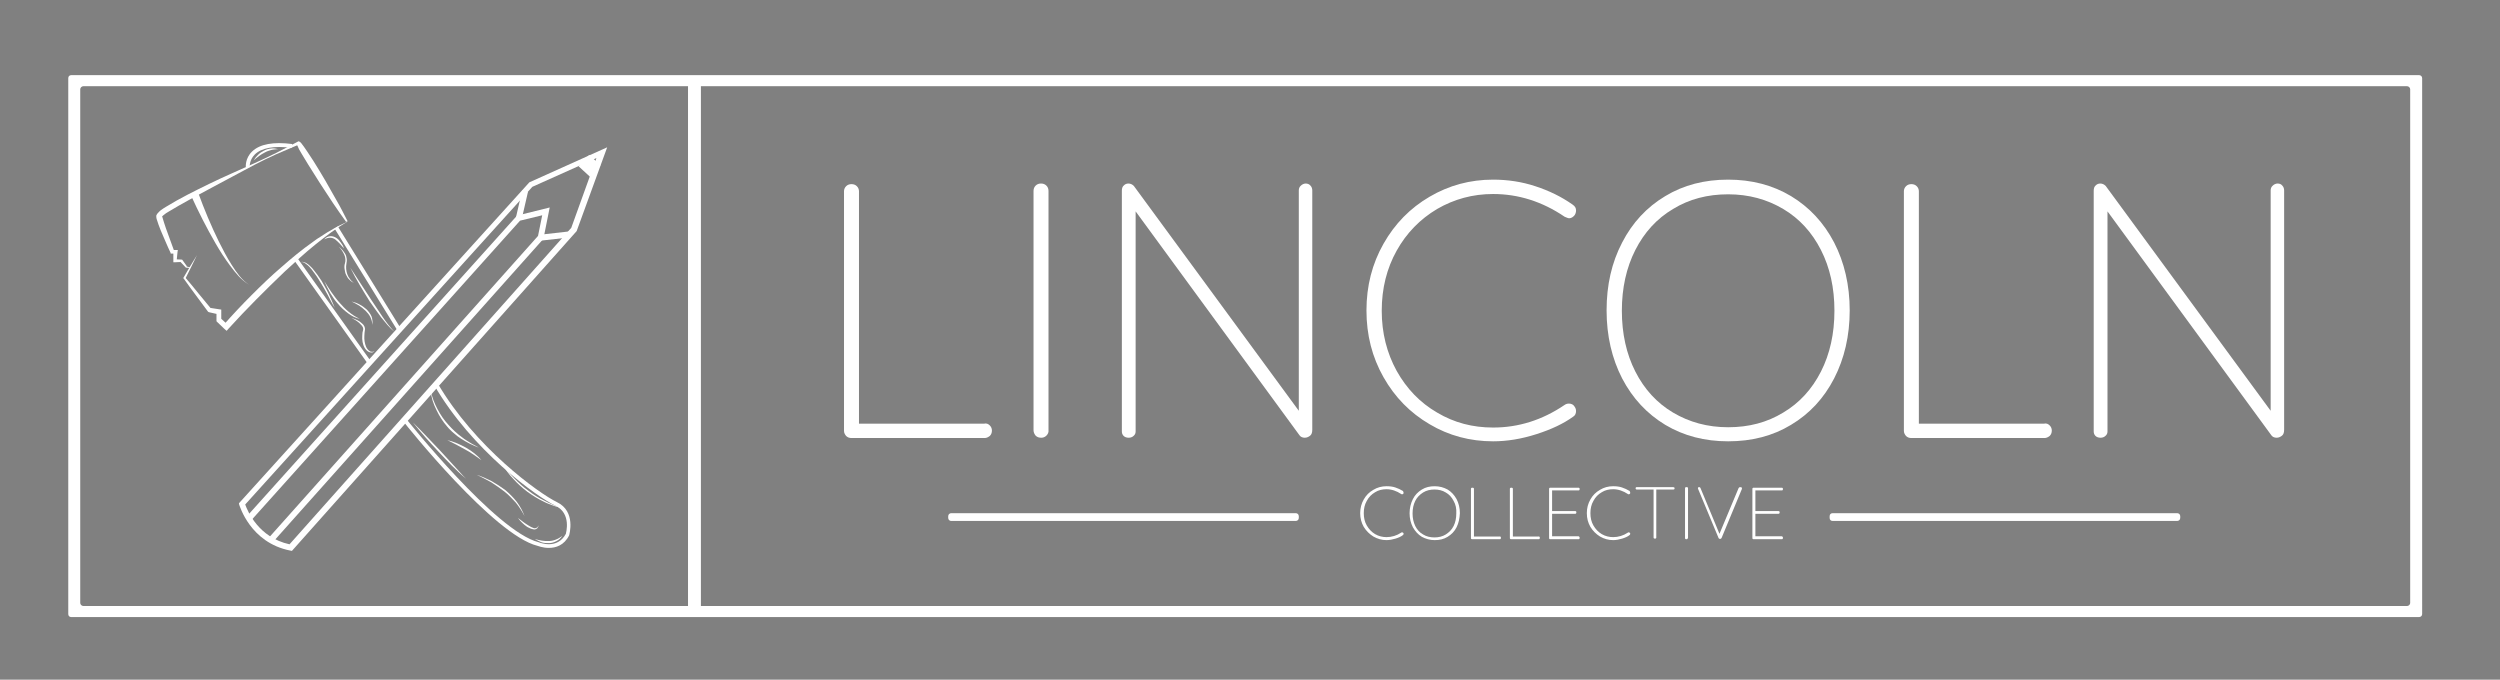<?xml version="1.0" encoding="utf-8"?>
<!-- Generator: Adobe Illustrator 21.1.0, SVG Export Plug-In . SVG Version: 6.00 Build 0)  -->
<svg version="1.1" id="Layer_1" xmlns="http://www.w3.org/2000/svg" xmlns:xlink="http://www.w3.org/1999/xlink" x="0px" y="0px"
	 viewBox="0 0 835 227" style="enable-background:new 0 0 835 227;" xml:space="preserve">
<rect x="0" y="0" width="835" height="227" fill="#808080" stroke="none"/>
<style type="text/css">
	.st0{fill:#FFFFFF;}
	.st1{fill:#FFFFFF;stroke:#231F20;stroke-width:4;stroke-miterlimit:10;}
</style>
<g>
	<g>
		<path class="st0" d="M809,205.1c0,0.6-0.5,1-1,1H23.8c-0.6,0-1-0.4-1-1v-179c0-0.6,0.4-1,1-1H808c0.5,0,1,0.4,1,1V205.1z
			 M26.8,201.4c0,0.5,0.5,1,1,1H804c0.5,0,1-0.5,1-1V29.8c0-0.5-0.5-1-1-1H27.8c-0.5,0-1,0.5-1,1V201.4z"/>
	</g>
	<rect x="229.8" y="26.1" class="st0" width="4.3" height="179"/>
	<g>
		<path class="st0" d="M66.2,64.4c2,5.5,4.3,11,6.9,16.3c1.3,2.6,2.7,5.3,4.3,7.8c1.6,2.5,3.3,5,5.8,6.6c-2.6-1.5-4.5-3.9-6.3-6.3
			c-1.8-2.4-3.4-4.9-4.9-7.5c-3-5.2-5.7-10.5-8.2-16L66.2,64.4z"/>
		<path class="st0" d="M65.8,85.2c-1.2,2.6-2.6,5.2-3.9,7.9l0-0.4c1.5,1.7,2.9,3.5,4.3,5.2l4.3,5.2l-0.5-0.3l3.2,0.5l0.7,0.1l0,0.7
			l0,2.7l-0.3-0.6l2.4,2.2l-1.3,0.1c3-3.4,6.1-6.7,9.3-9.9c3.2-3.2,6.5-6.4,9.9-9.3c3.4-3,6.9-5.9,10.6-8.5c0.9-0.7,1.8-1.3,2.8-1.9
			c1-0.6,1.9-1.3,2.9-1.8c1-0.6,2-1.2,3-1.7l3.1-1.5c-3.9,2.2-7.5,5-11,7.8c-3.5,2.8-6.8,5.9-10.1,8.9c-6.5,6.2-12.9,12.6-18.9,19.2
			l-0.6,0.7l-0.7-0.6l-2.4-2.3l-0.3-0.3l0-0.4l0-2.7l0.7,0.8l-3.1-0.7l-0.3-0.1l-0.2-0.2l-4-5.4c-1.3-1.8-2.7-3.6-4-5.5l-0.2-0.2
			l0.1-0.2C62.8,90.1,64.3,87.6,65.8,85.2z"/>
		<path class="st0" d="M115.6,74.1c-1.5-2.1-3-4.2-4.4-6.3c-1.4-2.1-2.8-4.3-4.2-6.4c-1.4-2.2-2.7-4.3-4.1-6.5l-2-3.3l-1-1.7
			L99.5,49l-0.2-0.4l-0.1-0.2l-0.1-0.1c0,0.1,0.3,0.2,0.4,0.1l0.3-0.1c-2.5,1.1-5,2.1-7.5,3.2c-2.5,1.1-4.9,2.3-7.4,3.6
			c-4.8,2.5-9.6,5.2-14.4,7.7c-4.8,2.6-9.6,5.1-14.2,7.9c-0.6,0.3-1.1,0.7-1.6,1.1c-0.2,0.2-0.5,0.4-0.6,0.5c0,0,0,0.1,0,0l0,0
			c0-0.1,0-0.1,0-0.2c0-0.1,0-0.1,0-0.2l0,0.1l0.1,0.4c0.3,1.2,0.8,2.5,1.2,3.8c0.9,2.6,1.9,5.1,2.8,7.7l-0.6-0.4l1.1,0l0.7,0
			l-0.1,0.6l-0.3,3l-0.5-0.5l2.1,0.1l0.2,0l0.1,0.1l1.5,2.1L62.3,89l1.2,0.3l0,0.2l-1.3-0.1l-0.1,0l-0.1-0.1l-1.8-1.9l0.3,0.1
			l-2.1,0.1l-0.5,0l0-0.5l0-3l0.6,0.6l-1.1,0l-0.4,0L57,84.5c-1.2-2.5-2.2-5-3.3-7.5c-0.5-1.3-1-2.5-1.4-3.9l-0.1-0.6l0-0.1
			c0-0.1,0-0.2,0-0.3c0-0.1,0-0.2,0.1-0.3l0.1-0.2c0.1-0.2,0.2-0.3,0.3-0.4c0.3-0.4,0.6-0.6,0.9-0.9c0.6-0.5,1.2-0.8,1.8-1.2
			c4.7-2.9,9.6-5.3,14.5-7.7c4.9-2.4,9.9-4.5,14.9-6.8c2.5-1.1,4.9-2.3,7.4-3.5c2.4-1.2,4.8-2.5,7.3-3.8l0.1-0.1l0.1,0
			c0.2,0,0.5,0.2,0.6,0.3l0.1,0.1l0.2,0.2l0.3,0.4l0.6,0.8l1.1,1.6c0.7,1.1,1.4,2.1,2.1,3.2c1.4,2.2,2.7,4.4,4,6.6
			c1.3,2.2,2.5,4.5,3.8,6.7c1.3,2.2,2.4,4.5,3.6,6.8L115.6,74.1z"/>
		<path class="st0" d="M82.1,55.9c0-0.1-0.3-3,2.1-5.3c2.6-2.5,7.1-3.3,13.4-2.5l-0.2,1.3c-5.8-0.8-10.1,0-12.3,2.2
			c-1.9,1.9-1.7,4.2-1.7,4.2L82.1,55.9z"/>
		<path class="st0" d="M183.3,183c-2.1,0-3.7-0.7-3.8-0.7c-14.5-3.6-43.7-40.1-44.9-41.7l1-0.8c0.3,0.4,30.1,37.8,44.3,41.3
			c0.3,0.1,6.2,2.6,9.1-2.8c0-0.2,2-6.8-3.5-9.4c-6.1-2.9-27.9-18.5-40.5-40.3l1.1-0.7c12.5,21.5,33.9,36.9,39.9,39.8
			c6.5,3.1,4.1,11,4.1,11.1C188.4,182.2,185.6,183,183.3,183z"/>
		
			<rect x="122.2" y="72.9" transform="matrix(0.851 -0.525 0.525 0.851 -30.527 78.435)" class="st0" width="1.3" height="40.2"/>
		
			<rect x="110.3" y="82.3" transform="matrix(0.815 -0.58 0.58 0.815 -39.617 83.488)" class="st0" width="1.3" height="42.9"/>
		<path class="st0" d="M137.9,141.1c3.1,3,6,6.2,9,9.3l4.4,4.8l2.2,2.4c0.7,0.8,1.4,1.6,2.2,2.3c-1.7-1.3-3.2-2.9-4.8-4.4
			c-1.5-1.5-3-3.1-4.5-4.7C143.5,147.7,140.6,144.5,137.9,141.1z"/>
		<path class="st0" d="M117,89.4c2.4,3.6,4.7,7.3,7.1,10.9c1.2,1.8,2.4,3.6,3.6,5.4c1.2,1.8,2.5,3.5,4,5.1c-1.7-1.4-3-3.1-4.4-4.8
			c-1.3-1.7-2.5-3.5-3.8-5.3C121.2,97,118.9,93.3,117,89.4z"/>
		<path class="st0" d="M167.8,154.9c1.2,1.8,2.5,3.4,4,4.9c1.5,1.5,3,2.9,4.7,4.1c1.7,1.3,3.4,2.4,5.3,3.3c1.8,1,3.8,1.8,5.8,2.5
			c-1-0.3-2-0.5-3-0.9c-1-0.4-2-0.7-2.9-1.2c-1.9-0.9-3.7-2-5.5-3.3c-1.7-1.3-3.3-2.7-4.7-4.3C170,158.5,168.7,156.7,167.8,154.9z"
			/>
		<path class="st0" d="M100.1,87.8c0.3-0.3,0.8-0.4,1.2-0.3c0.4,0.1,0.8,0.2,1.2,0.5c0.7,0.4,1.3,1.1,1.9,1.7c1.1,1.3,2.1,2.7,3,4.1
			c0.8,1.5,1.7,2.9,2.4,4.4c0.7,1.5,1.4,3.1,2,4.6c-0.9-1.4-1.6-2.9-2.4-4.4c-0.8-1.5-1.6-2.9-2.5-4.3c-0.8-1.4-1.8-2.8-2.8-4.1
			c-0.5-0.6-1.1-1.3-1.7-1.7C101.7,87.7,100.8,87.2,100.1,87.8z"/>
		<path class="st0" d="M178.6,180c1.6,0.5,3.2,0.8,4.8,0.7c0.8,0,1.6-0.2,2.3-0.5c0.8-0.3,1.4-0.7,2.1-1.2c-0.5,0.7-1.1,1.3-1.9,1.7
			c-0.8,0.4-1.6,0.7-2.5,0.7c-0.9,0-1.7,0-2.6-0.3C180.1,180.8,179.3,180.4,178.6,180z"/>
		<path class="st0" d="M143.9,130.6c0.4,2.1,1.2,4.1,2.2,6c1,1.9,2.2,3.7,3.6,5.2c1.4,1.6,2.9,3,4.7,4.3c0.8,0.7,1.8,1.2,2.7,1.8
			c0.9,0.6,1.9,1,2.8,1.6c-1-0.4-2-0.8-3-1.3c-0.9-0.5-1.9-1-2.8-1.6l-1.3-0.9l-1.2-1c-0.4-0.3-0.8-0.7-1.2-1.1
			c-0.4-0.4-0.8-0.8-1.1-1.2c-1.4-1.6-2.6-3.5-3.5-5.4C144.7,134.8,144,132.7,143.9,130.6z"/>
		<path class="st0" d="M159.2,158.6c1.7,0.5,3.4,1.3,5,2.1c1.6,0.9,3.1,1.9,4.6,3c1.4,1.2,2.7,2.5,3.8,3.9c1.1,1.5,2,3.1,2.6,4.8
			c-0.8-1.6-1.8-3.1-2.9-4.5c-1.2-1.3-2.4-2.6-3.8-3.7c-1.4-1.1-2.9-2.1-4.4-3.1C162.4,160.2,160.8,159.3,159.2,158.6z"/>
		<path class="st0" d="M84.7,53.6c0.4-0.7,0.9-1.3,1.5-1.9c0.6-0.6,1.2-1,2-1.4c0.7-0.4,1.5-0.6,2.3-0.7c0.8-0.1,1.6,0,2.4,0.2
			c-0.8,0.1-1.6,0.1-2.3,0.3c-0.7,0.2-1.4,0.4-2.1,0.8C87.1,51.6,85.9,52.5,84.7,53.6z"/>
		<path class="st0" d="M108.3,93.9c0.8,1.3,1.6,2.5,2.4,3.7c0.9,1.2,1.7,2.4,2.7,3.5c1.9,2.2,4.1,4.2,6.8,5.4c-1.5-0.3-2.8-1-4-1.9
			c-1.2-0.9-2.3-1.9-3.3-3.1c-1-1.1-1.8-2.3-2.6-3.6C109.6,96.6,108.9,95.3,108.3,93.9z"/>
		<path class="st0" d="M173,173c1.2,0.9,2.3,1.8,3.5,2.5c0.6,0.4,1.2,0.7,1.8,0.9c0.6,0.2,1.3-0.2,1.6-0.9c0,0.2-0.1,0.4-0.2,0.5
			c-0.1,0.2-0.2,0.3-0.3,0.5c-0.2,0.1-0.4,0.2-0.6,0.3c-0.2,0-0.4,0.1-0.6,0c-0.8-0.1-1.5-0.5-2.1-0.8c-0.6-0.4-1.2-0.9-1.7-1.4
			C173.9,174.1,173.4,173.6,173,173z"/>
		<path class="st0" d="M108.3,80c0.4-0.6,1.1-1,1.9-1.1c0.8-0.1,1.6,0.2,2.2,0.6c0.6,0.4,1.1,1,1.5,1.6c0.2,0.3,0.4,0.6,0.6,0.9
			c0.1,0.3,0.3,0.7,0.4,1c-0.5-0.5-0.9-1.1-1.4-1.6c-0.5-0.5-1-1-1.5-1.4c-0.5-0.4-1.2-0.6-1.8-0.6C109.6,79.4,108.9,79.6,108.3,80z
			"/>
		<path class="st0" d="M113.1,82.4c0.9,0.6,1.6,1.4,2.2,2.4c0.3,0.5,0.4,1,0.5,1.6c0.1,0.6,0,1.1-0.1,1.7l0,0
			c-0.2,1.1-0.1,2.4,0.3,3.5c0.2,0.6,0.5,1.1,0.9,1.6c0.3,0.5,0.8,0.9,1.3,1.3c-0.6-0.3-1.1-0.6-1.5-1.1c-0.5-0.4-0.8-1-1.1-1.6
			c-0.3-0.6-0.4-1.2-0.5-1.9c-0.1-0.6-0.1-1.3,0.1-1.9l0,0l0,0c0.3-0.9,0.2-2-0.2-2.9C114.5,84,113.9,83.1,113.1,82.4z"/>
		<path class="st0" d="M117.4,106.2c1.3,0.4,2.6,0.9,3.6,1.9c0.5,0.4,1,1.2,0.9,2c-0.1,0.7-0.2,1.3-0.2,2c-0.1,1.3,0.1,2.6,0.6,3.8
			c0.3,0.6,0.7,1.1,1.2,1.4c0.3,0.2,0.6,0.2,0.9,0.2c0.3,0,0.6-0.2,0.8-0.5c-0.2,0.3-0.4,0.6-0.8,0.7c-0.4,0.1-0.7,0-1.1-0.1
			c-0.7-0.3-1.2-0.9-1.5-1.4c-0.7-1.2-0.9-2.7-0.8-4.1c0-0.7,0.1-1.4,0.3-2c0.1-0.5-0.2-1.1-0.6-1.5
			C119.8,107.5,118.6,106.8,117.4,106.2z"/>
		<path class="st0" d="M117.4,100.7c0.9,0.2,1.8,0.5,2.7,1c0.8,0.4,1.6,1,2.3,1.6c0.7,0.7,1.3,1.5,1.7,2.4c0.3,0.9,0.4,1.9,0.3,2.8
			c-0.1-0.9-0.3-1.8-0.7-2.6c-0.4-0.8-1-1.5-1.6-2.1c-0.6-0.6-1.4-1.2-2.1-1.7C119.1,101.6,118.3,101.1,117.4,100.7z"/>
		<path class="st0" d="M149.4,147c2.2,0.5,4.2,1.4,6.2,2.5c1.9,1.1,3.8,2.5,5.2,4.2c-0.9-0.6-1.8-1.3-2.7-1.9
			c-0.9-0.6-1.8-1.2-2.8-1.7C153.4,149,151.4,148,149.4,147z"/>
		<polygon class="st0" points="91.2,181 89.7,179.7 179.7,78.8 181.1,71.9 173.7,73.7 83.9,173.8 82.4,172.5 172.7,72 183.6,69.3 
			181.5,79.8 181.3,80 		"/>
		<path class="st0" d="M97.5,184l-0.5-0.1c-13.5-2.6-17-15.2-17.1-15.3l-0.1-0.5l97-107.2l26-11.7l-10.2,28l-0.1,0.1L97.5,184z
			 M81.9,168.5c0.8,2.2,4.4,11,14.8,13.3l94.1-105.7l8.4-23.3l-21.4,9.6L81.9,168.5z"/>
		<path class="st1" d="M173.2,72.8"/>
		<rect x="180.5" y="77.8" transform="matrix(0.994 -0.112 0.112 0.994 -7.653 21.263)" class="st0" width="9.8" height="2"/>
		
			<rect x="169.6" y="67.4" transform="matrix(0.224 -0.975 0.975 0.224 68.629 222.85)" class="st0" width="9.2" height="2"/>
		
			<rect x="194.3" y="52.8" transform="matrix(0.677 -0.736 0.736 0.677 22.87 162.819)" class="st0" width="5.2" height="5.1"/>
	</g>
	<g>
		<path class="st0" d="M330.6,142.1c0.5,0.5,0.7,1.1,0.7,1.7c0,0.7-0.2,1.3-0.7,1.8c-0.5,0.4-1.1,0.7-1.7,0.7h-44.5
			c-0.7,0-1.3-0.2-1.8-0.7c-0.4-0.5-0.7-1-0.7-1.7v-80c0-0.6,0.2-1.2,0.7-1.7c0.5-0.5,1.1-0.7,1.8-0.7c0.7,0,1.3,0.2,1.8,0.7
			c0.5,0.5,0.7,1.1,0.7,1.7v77.6h41.8C329.5,141.3,330.1,141.6,330.6,142.1z"/>
		<path class="st0" d="M349.5,145.5c-0.5,0.5-1.1,0.7-1.7,0.7c-0.8,0-1.4-0.2-1.9-0.7c-0.4-0.5-0.7-1.1-0.7-1.8V63.8
			c0-0.7,0.2-1.3,0.7-1.8c0.5-0.5,1.1-0.7,1.8-0.7c0.7,0,1.3,0.2,1.8,0.7c0.5,0.5,0.7,1.1,0.7,1.8v79.8
			C350.3,144.4,350,145,349.5,145.5z"/>
		<path class="st0" d="M437.7,62c0.4,0.4,0.6,1,0.6,1.6v79.9c0,0.9-0.2,1.6-0.7,2c-0.5,0.4-1.1,0.7-1.8,0.7c-0.8,0-1.5-0.3-1.9-1
			l-54.6-74.6v73.5c0,0.6-0.2,1.1-0.7,1.5c-0.4,0.4-1,0.6-1.6,0.6c-0.7,0-1.3-0.2-1.7-0.6s-0.6-0.9-0.6-1.5V63.7
			c0-0.8,0.2-1.4,0.7-1.8c0.4-0.4,0.9-0.6,1.5-0.6c0.7,0,1.3,0.3,1.8,0.8l55.1,75.1V63.6c0-0.6,0.2-1.2,0.7-1.6
			c0.4-0.4,1-0.7,1.6-0.7C436.7,61.3,437.3,61.5,437.7,62z"/>
		<path class="st0" d="M526.4,70.3c0,0.6-0.2,1.2-0.5,1.6c-0.5,0.6-1.1,1-1.8,1c-0.3,0-0.8-0.2-1.5-0.5c-7.5-5.1-15.5-7.6-23.9-7.6
			c-6.8,0-13,1.7-18.7,5c-5.7,3.4-10.2,8-13.5,13.9c-3.3,5.9-5,12.6-5,20.1c0,7.4,1.7,14.1,5,20.1c3.3,5.9,7.8,10.6,13.5,13.9
			c5.7,3.4,11.9,5,18.7,5c8.5,0,16.4-2.5,23.8-7.5c0.4-0.3,0.9-0.5,1.5-0.5c0.8,0,1.5,0.3,1.9,1c0.3,0.4,0.5,0.9,0.5,1.5
			c0,0.8-0.3,1.5-1,1.9c-3.2,2.3-7.2,4.2-12.2,5.8c-5,1.6-9.8,2.4-14.5,2.4c-7.7,0-14.8-1.9-21.2-5.7c-6.5-3.8-11.6-9-15.4-15.7
			c-3.8-6.7-5.7-14.1-5.7-22.3c0-8.2,1.9-15.6,5.7-22.3c3.8-6.7,8.9-11.9,15.4-15.7c6.5-3.8,13.5-5.7,21.2-5.7
			c4.8,0,9.6,0.7,14.1,2.2c4.6,1.5,8.7,3.5,12.4,6.1C526.1,68.9,526.4,69.5,526.4,70.3z"/>
		<path class="st0" d="M612.6,126.4c-3.4,6.6-8.2,11.8-14.4,15.5c-6.1,3.7-13.1,5.5-21,5.5c-7.8,0-14.8-1.8-21-5.5
			c-6.1-3.7-10.9-8.8-14.4-15.5c-3.4-6.6-5.2-14.2-5.2-22.7s1.7-16,5.2-22.7c3.4-6.6,8.2-11.8,14.4-15.5c6.1-3.7,13.1-5.5,21-5.5
			c7.8,0,14.8,1.8,21,5.5c6.1,3.7,10.9,8.8,14.4,15.5c3.4,6.6,5.2,14.2,5.2,22.7S616,119.8,612.6,126.4z M608.2,83.5
			c-3-5.9-7.2-10.5-12.6-13.7c-5.4-3.2-11.5-4.9-18.4-4.9c-6.9,0-13,1.6-18.4,4.9c-5.4,3.2-9.6,7.8-12.6,13.7
			c-3,5.9-4.5,12.7-4.5,20.3c0,7.6,1.5,14.4,4.5,20.3c3,5.9,7.2,10.5,12.6,13.7c5.4,3.2,11.5,4.9,18.4,4.9c6.9,0,13-1.6,18.4-4.9
			c5.4-3.2,9.6-7.8,12.6-13.7c3-5.9,4.5-12.7,4.5-20.3C612.7,96.1,611.2,89.4,608.2,83.5z"/>
		<path class="st0" d="M684.6,142.1c0.5,0.5,0.7,1.1,0.7,1.7c0,0.7-0.2,1.3-0.7,1.8c-0.5,0.4-1.1,0.7-1.7,0.7h-44.5
			c-0.7,0-1.3-0.2-1.8-0.7c-0.4-0.5-0.7-1-0.7-1.7v-80c0-0.6,0.2-1.2,0.7-1.7c0.5-0.5,1.1-0.7,1.8-0.7c0.7,0,1.3,0.2,1.8,0.7
			c0.5,0.5,0.7,1.1,0.7,1.7v77.6h41.8C683.5,141.3,684.1,141.6,684.6,142.1z"/>
		<path class="st0" d="M762.3,62c0.4,0.4,0.6,1,0.6,1.6v79.9c0,0.9-0.2,1.6-0.7,2c-0.5,0.4-1.1,0.7-1.8,0.7c-0.8,0-1.5-0.3-1.9-1
			l-54.6-74.6v73.5c0,0.6-0.2,1.1-0.7,1.5c-0.4,0.4-1,0.6-1.6,0.6c-0.7,0-1.3-0.2-1.7-0.6s-0.6-0.9-0.6-1.5V63.7
			c0-0.8,0.2-1.4,0.7-1.8c0.4-0.4,0.9-0.6,1.5-0.6c0.7,0,1.3,0.3,1.8,0.8l55.1,75.1V63.6c0-0.6,0.2-1.2,0.7-1.6
			c0.4-0.4,1-0.7,1.6-0.7C761.4,61.3,761.9,61.5,762.3,62z"/>
	</g>
	<g>
		<g>
			<path class="st0" d="M468.8,164.6c0,0.1,0,0.2-0.1,0.3c-0.1,0.1-0.2,0.2-0.4,0.2c-0.1,0-0.2,0-0.3-0.1c-1.5-1-3.2-1.6-4.9-1.6
				c-1.4,0-2.7,0.3-3.8,1c-1.2,0.7-2.1,1.6-2.8,2.9c-0.7,1.2-1,2.6-1,4.1c0,1.5,0.3,2.9,1,4.1c0.7,1.2,1.6,2.2,2.8,2.9
				c1.2,0.7,2.5,1,3.8,1c1.7,0,3.4-0.5,4.9-1.5c0.1-0.1,0.2-0.1,0.3-0.1c0.2,0,0.3,0.1,0.4,0.2c0.1,0.1,0.1,0.2,0.1,0.3
				c0,0.2-0.1,0.3-0.2,0.4c-0.6,0.5-1.5,0.9-2.5,1.2c-1,0.3-2,0.5-3,0.5c-1.6,0-3-0.4-4.4-1.2c-1.3-0.8-2.4-1.9-3.2-3.2
				c-0.8-1.4-1.2-2.9-1.2-4.6c0-1.7,0.4-3.2,1.2-4.6c0.8-1.4,1.8-2.4,3.2-3.2c1.3-0.8,2.8-1.2,4.4-1.2c1,0,2,0.1,2.9,0.4
				c0.9,0.3,1.8,0.7,2.6,1.2C468.7,164.3,468.8,164.4,468.8,164.6z"/>
			<path class="st0" d="M486.5,176.1c-0.7,1.4-1.7,2.4-3,3.2c-1.3,0.8-2.7,1.1-4.3,1.1c-1.6,0-3-0.4-4.3-1.1c-1.3-0.8-2.2-1.8-3-3.2
				c-0.7-1.4-1.1-2.9-1.1-4.7c0-1.7,0.4-3.3,1.1-4.7c0.7-1.4,1.7-2.4,3-3.2c1.3-0.8,2.7-1.1,4.3-1.1c1.6,0,3,0.4,4.3,1.1
				c1.3,0.8,2.2,1.8,3,3.2c0.7,1.4,1.1,2.9,1.1,4.7C487.5,173.2,487.2,174.7,486.5,176.1z M485.5,167.3c-0.6-1.2-1.5-2.2-2.6-2.8
				c-1.1-0.7-2.4-1-3.8-1c-1.4,0-2.7,0.3-3.8,1c-1.1,0.7-2,1.6-2.6,2.8c-0.6,1.2-0.9,2.6-0.9,4.2c0,1.6,0.3,2.9,0.9,4.2
				c0.6,1.2,1.5,2.2,2.6,2.8c1.1,0.7,2.4,1,3.8,1c1.4,0,2.7-0.3,3.8-1c1.1-0.7,2-1.6,2.6-2.8c0.6-1.2,0.9-2.6,0.9-4.2
				C486.5,169.9,486.2,168.5,485.5,167.3z"/>
			<path class="st0" d="M501.2,179.3c0.1,0.1,0.1,0.2,0.1,0.3c0,0.1,0,0.3-0.1,0.4c-0.1,0.1-0.2,0.1-0.3,0.1h-9.1
				c-0.1,0-0.3,0-0.4-0.1c-0.1-0.1-0.1-0.2-0.1-0.3v-16.4c0-0.1,0-0.2,0.1-0.3c0.1-0.1,0.2-0.1,0.4-0.1c0.1,0,0.3,0,0.4,0.1
				c0.1,0.1,0.1,0.2,0.1,0.3v15.9h8.6C501,179.1,501.1,179.2,501.2,179.3z"/>
			<path class="st0" d="M514.2,179.3c0.1,0.1,0.1,0.2,0.1,0.3c0,0.1,0,0.3-0.1,0.4c-0.1,0.1-0.2,0.1-0.3,0.1h-9.1
				c-0.1,0-0.3,0-0.4-0.1c-0.1-0.1-0.1-0.2-0.1-0.3v-16.4c0-0.1,0-0.2,0.1-0.3c0.1-0.1,0.2-0.1,0.4-0.1c0.1,0,0.3,0,0.4,0.1
				c0.1,0.1,0.1,0.2,0.1,0.3v15.9h8.6C514,179.1,514.1,179.2,514.2,179.3z"/>
			<path class="st0" d="M527.5,179.3c0.1,0.1,0.1,0.2,0.1,0.3c0,0.1,0,0.3-0.1,0.4c-0.1,0.1-0.2,0.1-0.3,0.1h-9.4
				c-0.1,0-0.2,0-0.3-0.1c-0.1-0.1-0.1-0.2-0.1-0.3v-16.4c0-0.1,0-0.2,0.1-0.3c0.1-0.1,0.2-0.1,0.3-0.1h9.4c0.1,0,0.2,0,0.3,0.1
				c0.1,0.1,0.1,0.2,0.1,0.3c0,0.1,0,0.3-0.1,0.4s-0.2,0.1-0.3,0.1h-8.8v6.9h7.7c0.1,0,0.2,0,0.3,0.1s0.1,0.2,0.1,0.3
				c0,0.1,0,0.3-0.1,0.4c-0.1,0.1-0.2,0.1-0.3,0.1h-7.7v7.5h8.8C527.3,179.1,527.4,179.2,527.5,179.3z"/>
			<path class="st0" d="M544.5,164.6c0,0.1,0,0.2-0.1,0.3c-0.1,0.1-0.2,0.2-0.4,0.2c-0.1,0-0.2,0-0.3-0.1c-1.5-1-3.2-1.6-4.9-1.6
				c-1.4,0-2.7,0.3-3.8,1c-1.2,0.7-2.1,1.6-2.8,2.9c-0.7,1.2-1,2.6-1,4.1c0,1.5,0.3,2.9,1,4.1c0.7,1.2,1.6,2.2,2.8,2.9
				c1.2,0.7,2.5,1,3.8,1c1.7,0,3.4-0.5,4.9-1.5c0.1-0.1,0.2-0.1,0.3-0.1c0.2,0,0.3,0.1,0.4,0.2c0.1,0.1,0.1,0.2,0.1,0.3
				c0,0.2-0.1,0.3-0.2,0.4c-0.6,0.5-1.5,0.9-2.5,1.2c-1,0.3-2,0.5-3,0.5c-1.6,0-3-0.4-4.4-1.2c-1.3-0.8-2.4-1.9-3.2-3.2
				c-0.8-1.4-1.2-2.9-1.2-4.6c0-1.7,0.4-3.2,1.2-4.6c0.8-1.4,1.8-2.4,3.2-3.2c1.3-0.8,2.8-1.2,4.4-1.2c1,0,2,0.1,2.9,0.4
				c0.9,0.3,1.8,0.7,2.6,1.2C544.4,164.3,544.5,164.4,544.5,164.6z"/>
			<path class="st0" d="M559.2,162.8c0.1,0.1,0.1,0.2,0.1,0.3c0,0.1,0,0.3-0.1,0.3c-0.1,0.1-0.2,0.1-0.4,0.1h-5.6v16
				c0,0.1,0,0.2-0.1,0.3c-0.1,0.1-0.2,0.1-0.3,0.1c-0.1,0-0.3,0-0.4-0.1c-0.1-0.1-0.1-0.2-0.1-0.3v-16h-5.6c-0.1,0-0.2,0-0.3-0.1
				s-0.1-0.2-0.1-0.3c0-0.1,0-0.2,0.1-0.3c0.1-0.1,0.2-0.1,0.3-0.1h12.1C559,162.7,559.1,162.8,559.2,162.8z"/>
			<path class="st0" d="M563.6,180c-0.1,0.1-0.2,0.1-0.3,0.1c-0.2,0-0.3,0-0.4-0.1c-0.1-0.1-0.1-0.2-0.1-0.4v-16.4
				c0-0.1,0-0.3,0.1-0.4c0.1-0.1,0.2-0.1,0.4-0.1c0.1,0,0.3,0,0.4,0.1c0.1,0.1,0.1,0.2,0.1,0.4v16.4
				C563.7,179.8,563.7,179.9,563.6,180z"/>
			<path class="st0" d="M581.7,162.8c0.1,0.1,0.1,0.2,0.1,0.3c0,0.1,0,0.1,0,0.2l-6.8,16.4c-0.1,0.2-0.3,0.3-0.5,0.3
				c-0.1,0-0.2,0-0.3-0.1c-0.1-0.1-0.2-0.1-0.2-0.2l-6.8-16.3c0-0.1-0.1-0.2-0.1-0.3c0-0.1,0-0.2,0.1-0.3c0.1-0.1,0.2-0.1,0.3-0.1
				c0.2,0,0.4,0.1,0.5,0.4l6.3,15.2l6.4-15.3c0.1-0.2,0.3-0.3,0.5-0.3C581.5,162.7,581.6,162.8,581.7,162.8z"/>
			<path class="st0" d="M595.4,179.3c0.1,0.1,0.1,0.2,0.1,0.3c0,0.1,0,0.3-0.1,0.4c-0.1,0.1-0.2,0.1-0.3,0.1h-9.4
				c-0.1,0-0.2,0-0.3-0.1c-0.1-0.1-0.1-0.2-0.1-0.3v-16.4c0-0.1,0-0.2,0.1-0.3c0.1-0.1,0.2-0.1,0.3-0.1h9.4c0.1,0,0.2,0,0.3,0.1
				c0.1,0.1,0.1,0.2,0.1,0.3c0,0.1,0,0.3-0.1,0.4s-0.2,0.1-0.3,0.1h-8.8v6.9h7.7c0.1,0,0.2,0,0.3,0.1s0.1,0.2,0.1,0.3
				c0,0.1,0,0.3-0.1,0.4c-0.1,0.1-0.2,0.1-0.3,0.1h-7.7v7.5h8.8C595.2,179.1,595.3,179.2,595.4,179.3z"/>
		</g>
		<g>
			<path class="st0" d="M727.2,171.4c0.5,0,1,0.4,1,1v0.6c0,0.6-0.5,1-1,1H612.1c-0.6,0-1-0.4-1-1v-0.6c0-0.6,0.4-1,1-1H727.2z"/>
		</g>
		<g>
			<path class="st0" d="M432.8,171.4c0.5,0,1,0.4,1,1v0.6c0,0.6-0.5,1-1,1H317.7c-0.5,0-1-0.4-1-1v-0.6c0-0.6,0.5-1,1-1H432.8z"/>
		</g>
	</g>
</g>
</svg>
